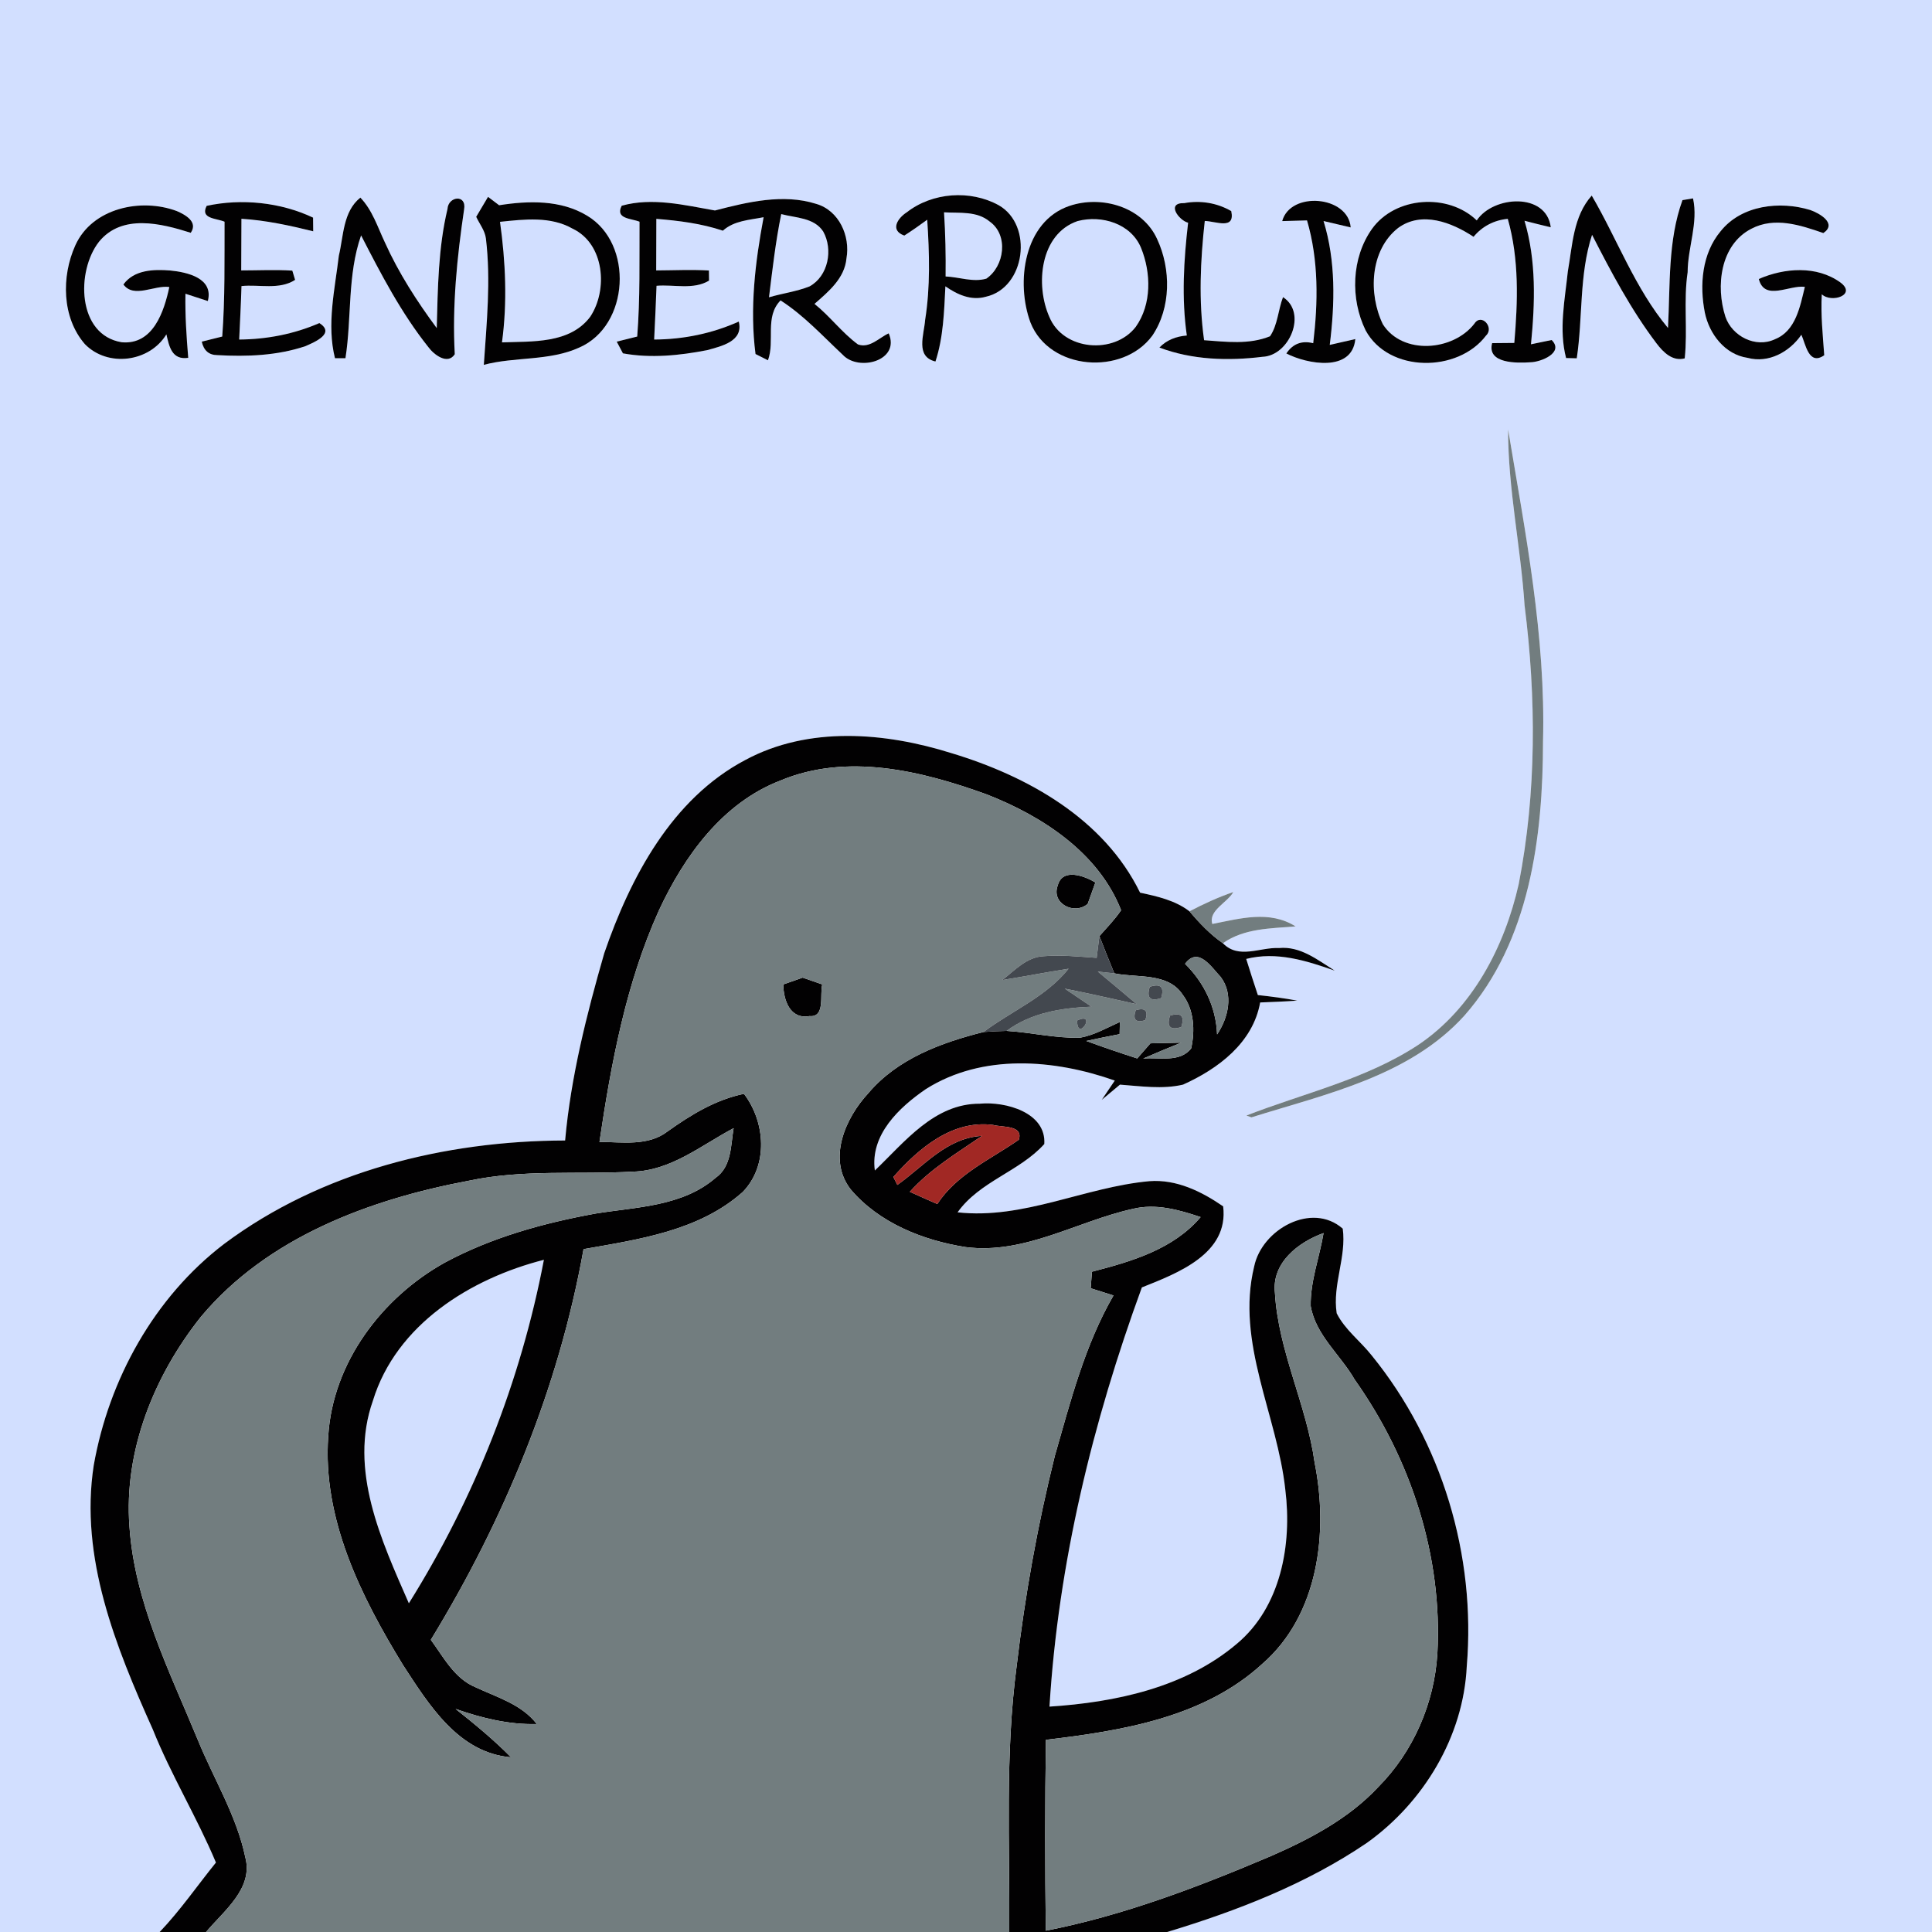 <svg height="284pt" viewBox="0 0 284 284" width="284pt" xmlns="http://www.w3.org/2000/svg"><path d="m0 0h284v284H171.57c10.25-3.1 20.46-7.05 29.36-13.1 8.34-5.95 14.19-15.63 14.68-25.96 1.37-16.29-3.65-33-13.97-45.69-1.66-2.11-3.93-3.77-5.15-6.2-.65-4.2 1.46-8.26.89-12.44-4.56-4-11.89.11-13.02 5.55-2.74 11.22 3.41 21.87 4.58 32.85 1 8.02-.65 17.24-7.16 22.65-7.58 6.42-17.84 8.58-27.51 9.21 1.29-21.08 6.34-41.82 13.58-61.62 5.24-2.09 12.81-4.94 11.95-11.92-3.18-2.19-6.86-4-10.83-3.7-9.51.86-18.5 5.66-28.21 4.58 3.27-4.58 9.11-5.99 12.75-10.04.3-4.65-5.71-6.28-9.47-5.93-6.71-.03-11.04 5.62-15.44 9.82-.72-5.24 3.58-9.29 7.52-11.98 8.32-5.24 18.84-4.38 27.75-1.24-.48.71-1.44 2.13-1.92 2.84.9-.74 1.79-1.49 2.68-2.24 3.07.22 6.23.71 9.27.0 5.16-2.32 10.28-6.14 11.34-12.08 1.81-.07 3.63-.14 5.45-.27-1.92-.36-3.86-.61-5.79-.82-.58-1.77-1.17-3.54-1.71-5.31 4.46-1.13 8.83.25 13.01 1.72-2.5-1.56-5.05-3.63-8.19-3.32-2.81-.14-5.91 1.7-8.25-.71 3.15-2.21 7.03-2.16 10.69-2.47-3.84-2.41-8.15-1.16-12.24-.36-.62-1.98 2.23-3.14 3.08-4.69-2.23.76-4.36 1.75-6.44 2.83-2.1-1.61-4.73-2.2-7.26-2.74-5.31-10.88-16.59-17.16-27.76-20.52-9.76-3.06-20.96-3.99-30.26 1.01-10.83 5.71-16.91 17.27-20.75 28.42-2.59 9-4.91 18.17-5.75 27.52-17.66.05-35.81 4.51-50.12 15.2-10.27 7.83-16.94 19.91-19.17 32.54-2.1 13.57 3.24 26.7 8.68 38.83 2.69 6.72 6.49 12.91 9.28 19.57-2.75 3.41-5.24 7.03-8.27 10.21h-23.47zm65.78 30.72c-1.37 5.72-1.42 11.66-1.58 17.51-2.93-3.96-5.61-8.12-7.63-12.61-1.07-2.26-1.83-4.73-3.6-6.57-2.56 2.05-2.46 5.61-3.16 8.53-.59 4.97-1.81 10.13-.57 15.08h1.54c.94-5.98.26-12.23 2.3-18.06 2.92 5.69 5.9 11.42 9.9 16.44.8 1.09 2.82 2.65 3.87 1.03-.39-7.13.33-14.23 1.37-21.28.41-2.29-2.34-1.94-2.44-.07m5.96-1.78c-.58.98-1.16 1.96-1.74 2.93.49 1.06 1.29 2.02 1.43 3.21.74 6.17.11 12.38-.31 18.55 4.6-1.22 9.62-.53 14.03-2.54 7.39-3.21 8.03-15.29 1.16-19.38-3.86-2.35-8.63-2.22-12.94-1.54-.55-.41-1.09-.82-1.63-1.23m33.36 2c-4.49-.79-9.21-1.96-13.71-.7-1.01 1.95 1.41 1.85 2.62 2.35-.03 5.63.1 11.26-.34 16.88-.75.19-2.26.57-3.01.75.23.43.69 1.29.91 1.72 4.08.75 8.33.32 12.38-.47 2.11-.59 5.37-1.29 4.65-4.2-3.93 1.76-8.14 2.62-12.44 2.64.12-2.63.26-5.26.35-7.9 2.55-.22 5.41.63 7.72-.76l-.02-1.49c-2.58-.15-5.16-.02-7.75-.01.0-2.53.01-5.06.02-7.58 3.31.27 6.62.68 9.78 1.74 1.66-1.49 3.92-1.57 5.99-1.98-1.24 6.6-2.06 13.42-1.19 20.11.46.23 1.37.69 1.83.92 1.06-2.89-.52-6.38 1.85-8.8 3.44 2.21 6.19 5.23 9.15 8 2.32 2.5 8.49.88 6.75-3.16-1.42.64-2.78 2.24-4.52 1.63-2.36-1.73-4.11-4.14-6.39-5.96 2.06-1.8 4.44-3.76 4.7-6.7.58-3.27-1.09-7.03-4.45-8-4.86-1.54-10.09-.27-14.88.97m28.19.27c-1.31.83-2.54 2.64-.36 3.42 1.15-.74 2.27-1.52 3.37-2.33.32 4.91.47 9.86-.31 14.74-.16 2.2-1.47 5.39 1.52 6.1 1.17-3.56 1.27-7.33 1.46-11.05 1.74 1.21 3.79 2.15 5.95 1.53 5.83-1.3 7.01-10.53 1.89-13.45-4.17-2.3-9.75-1.9-13.52 1.04m114.03-1.79c-2.17 5.97-1.79 12.54-2.13 18.79-4.85-5.82-7.43-13-11.21-19.46-2.73 3.05-2.83 7.31-3.51 11.14-.44 4.2-1.35 8.56-.26 12.74.39.01 1.18.03 1.57.04.91-6.01.33-12.26 2.25-18.15 2.82 5.51 5.73 11.01 9.47 15.95.98 1.3 2.36 2.69 4.15 2.21.45-4.2-.2-8.46.43-12.67.01-3.63 1.59-7.26.79-10.85-.38.07-1.16.2-1.55.26M11.07 36.07c-2.06 4.56-1.99 10.61 1.41 14.52 3.36 3.44 9.48 2.66 11.98-1.44.41 1.78.8 3.81 3.21 3.45-.26-3.14-.47-6.27-.41-9.42 1.09.36 2.19.72 3.29 1.07.88-3.36-3-4.24-5.55-4.49-2.41-.19-5.3-.11-6.86 2.06 1.54 2.08 4.56.06 6.75.37-.77 3.6-2.38 8.54-7 8.12-6.56-1.07-6.72-10.45-3.34-14.77 3.37-4.14 9.12-2.71 13.49-1.32 1.13-1.63-.87-2.68-2.04-3.19-5.27-1.98-12.45-.46-14.93 5.04m19.31-5.81c-1 1.93 1.45 1.81 2.63 2.33-.02 5.63.08 11.26-.34 16.88-.75.19-2.26.57-3.01.75.29 1.31 1.05 1.97 2.28 1.98 4.33.25 8.8.08 12.94-1.31 1.39-.61 4.45-1.88 2.07-3.4-3.73 1.62-7.72 2.39-11.79 2.42.12-2.62.26-5.24.34-7.86 2.6-.27 5.56.6 7.88-.91l-.41-1.36c-2.5-.16-5.01-.03-7.51-.03.0-2.53.01-5.06.03-7.59 3.58.22 7.08.98 10.55 1.84.0-.5-.02-1.51-.02-2.01-4.77-2.26-10.52-2.84-15.64-1.73m126.82.01c-6.73 2.29-7.9 11.28-5.72 17.15 2.8 7.06 13.57 7.82 17.91 1.92 2.76-4.09 2.76-9.79.71-14.19-2.15-4.76-8.18-6.48-12.9-4.88m17.45 2.47c-.64 5.5-.98 11.07-.19 16.58-1.53.12-2.95.64-4.03 1.77 4.8 1.82 10.11 1.98 15.15 1.36 3.96-.15 6.63-6.46 3.02-8.77-.72 1.87-.77 4.07-1.91 5.75-3.09 1.26-6.47.81-9.69.58-.82-5.82-.55-11.7.1-17.53 1.63.04 4.5 1.37 3.89-1.45-2.07-1.21-4.56-1.61-6.9-1.17-2.74-.08-.79 2.55.56 2.88m13.83-.24c.91-.03 2.74-.07 3.65-.1 1.72 5.87 1.63 12.03.91 18.05-1.68-.42-3 .08-3.95 1.51 3.07 1.58 9.68 2.8 10.14-2.12-.94.22-2.82.65-3.76.86.76-6.07.9-12.31-.91-18.21 1 .23 3 .7 3.99.94-.37-4.68-8.87-5.36-10.07-.93m13.19 1.16c-3.02 4.27-3.19 10.27-.93 14.9 3.4 6.28 13.59 6.23 17.71.76 1.24-1.16-.68-3.36-1.72-1.74-3.13 4.04-10.55 4.64-13.45.09-2.16-4.47-1.91-10.9 2.24-14.16 3.47-2.54 7.89-.82 11.09 1.3 1.27-1.54 3.02-2.45 5.03-2.64 1.69 5.94 1.48 12.15.96 18.24-.81.01-2.44.02-3.26.03-.8 3.04 3.67 2.95 5.65 2.81 1.47-.02 4.99-1.39 3.1-3.27-.76.16-2.28.48-3.04.63.6-6.06.8-12.26-.95-18.16 1.28.33 2.56.66 3.86.96-.64-5.17-8.47-4.65-10.88-1.01-4.19-4.05-11.99-3.54-15.41 1.26m51.26.33c-2.75 3.28-3.12 7.92-2.32 11.97.65 3.14 2.95 6.15 6.27 6.64 3.1.84 6.19-.87 7.92-3.39.62 1.35 1.08 4.61 3.36 3.01-.21-2.98-.53-5.96-.36-8.96 1.43 1.35 5.21.08 2.72-1.75-3.48-2.5-8.21-2.14-11.98-.5.84 3.31 4.49.85 6.77 1.16-.7 2.85-1.32 6.49-4.41 7.7-2.82 1.34-6.3-.45-7.27-3.32-1.44-4.45-.77-10.56 3.81-12.92 3.43-1.8 7.2-.54 10.59.63 2.07-1.4-.55-2.91-1.93-3.39-4.46-1.36-10.1-.73-13.17 3.12m-31.24 29.15c-.02 8.68 1.85 17.21 2.42 25.85 1.72 13.6 1.77 27.48-.86 40.96-2.07 9.2-6.79 18.29-14.78 23.65-7.68 5.06-16.78 7.08-25.25 10.38.19.07.56.2.74.27 11-3.45 23.22-6.04 31.3-14.95 9.62-10.94 11.55-26.28 11.56-40.32.41-15.45-2.6-30.68-5.13-45.84z" fill="#d2dfff"/><path d="m73.5 32.61c3.56-.37 7.43-.85 10.68 1.01 4.68 2.22 5.22 9 2.57 12.96-3.01 3.98-8.52 3.58-12.96 3.75.8-5.89.53-11.85-.29-17.72z" fill="#d2dfff"/><path d="m113.04 43.7c.51-4.09.97-8.19 1.8-12.23 2.12.57 4.83.5 6.17 2.56 1.48 2.64.75 6.56-2.01 8.07-1.92.76-3.99 1.02-5.96 1.6z" fill="#d2dfff"/><path d="m138.77 31.21c2.26.14 4.82-.22 6.7 1.35 2.81 1.98 2.2 6.57-.48 8.4-1.96.57-4-.24-5.99-.32.04-3.15-.03-6.29-.23-9.43z" fill="#d2dfff"/><path d="m158.4 32.5c3.54-.93 7.87.36 9.34 3.96 1.48 3.66 1.57 8.26-.78 11.58-3.16 4.12-10.66 3.51-12.7-1.44-2.09-4.68-1.4-12.2 4.14-14.1z" fill="#d2dfff"/><path d="m54.82 205.89c3.43-11.18 14.34-17.95 25.13-20.7-3.4 17.86-10.21 35.08-19.85 50.49-4.04-9.24-8.88-19.61-5.28-29.79z" fill="#d2dfff"/><g fill="#020102"><path d="m65.78 30.72c.1-1.87 2.85-2.22 2.44.07-1.04 7.05-1.76 14.15-1.37 21.28-1.05 1.62-3.07.06-3.87-1.03-4-5.02-6.98-10.75-9.9-16.44-2.04 5.83-1.36 12.08-2.3 18.06-.39.0-1.15.0-1.54.0-1.24-4.95-.02-10.11.57-15.08.7-2.92.6-6.48 3.16-8.53 1.77 1.84 2.53 4.31 3.6 6.57 2.02 4.49 4.7 8.65 7.63 12.61.16-5.85.21-11.79 1.58-17.51z"/><path d="m71.74 28.94c.54.41 1.08.82 1.63 1.23 4.31-.68 9.08-.81 12.94 1.54 6.87 4.09 6.23 16.17-1.16 19.38-4.41 2.01-9.43 1.32-14.03 2.54.42-6.17 1.05-12.38.31-18.55-.14-1.19-.94-2.15-1.43-3.21.58-.97 1.16-1.95 1.74-2.93m1.76 3.67c.82 5.87 1.09 11.83.29 17.72 4.44-.17 9.95.23 12.96-3.75 2.65-3.96 2.11-10.74-2.57-12.96-3.25-1.86-7.12-1.38-10.68-1.01z"/><path d="m105.1 30.94c4.79-1.24 10.02-2.51 14.88-.97 3.36.97 5.03 4.73 4.45 8-.26 2.94-2.64 4.9-4.7 6.7 2.28 1.82 4.03 4.23 6.39 5.96 1.74.61 3.1-.99 4.52-1.63 1.74 4.04-4.43 5.66-6.75 3.16-2.96-2.77-5.71-5.79-9.15-8-2.37 2.42-.79 5.91-1.85 8.8-.46-.23-1.37-.69-1.83-.92-.87-6.69-.05-13.51 1.19-20.11-2.07.41-4.33.49-5.99 1.98-3.16-1.06-6.47-1.47-9.78-1.74-.01 2.52-.02 5.05-.02 7.58 2.59-.01 5.17-.14 7.75.01l.02 1.49c-2.31 1.39-5.17.54-7.72.76-.09 2.64-.23 5.27-.35 7.9 4.3-.02 8.51-.88 12.44-2.64.72 2.91-2.54 3.61-4.65 4.2-4.05.79-8.3 1.22-12.38.47-.22-.43-.68-1.29-.91-1.72.75-.18 2.26-.56 3.01-.75.44-5.62.31-11.25.34-16.88-1.21-.5-3.63-.4-2.62-2.35 4.5-1.26 9.22-.09 13.71.7m7.94 12.76c1.97-.58 4.04-.84 5.96-1.6 2.76-1.51 3.49-5.43 2.01-8.07-1.34-2.06-4.05-1.99-6.17-2.56-.83 4.04-1.29 8.14-1.8 12.23z"/><path d="m133.29 31.21c3.77-2.94 9.35-3.34 13.52-1.04 5.12 2.92 3.94 12.15-1.89 13.45-2.16.62-4.21-.32-5.95-1.53-.19 3.72-.29 7.49-1.46 11.05-2.99-.71-1.68-3.9-1.52-6.1.78-4.88.63-9.83.31-14.74-1.1.81-2.22 1.59-3.37 2.33-2.18-.78-.95-2.59.36-3.42m5.48.0c.2 3.14.27 6.28.23 9.43 1.99.08 4.03.89 5.99.32 2.68-1.83 3.29-6.42.48-8.4-1.88-1.57-4.44-1.21-6.7-1.35z"/><path d="m247.32 29.42c.39-.06 1.17-.19 1.55-.26.8 3.59-.78 7.22-.79 10.85-.63 4.21.02 8.47-.43 12.67-1.79.48-3.17-.91-4.15-2.21-3.74-4.94-6.65-10.44-9.47-15.95-1.92 5.89-1.34 12.14-2.25 18.15-.39-.01-1.18-.03-1.57-.04-1.09-4.18-.18-8.54.26-12.74.68-3.83.78-8.09 3.51-11.14 3.78 6.46 6.36 13.64 11.21 19.46.34-6.25-.04-12.82 2.13-18.79z"/><path d="m11.07 36.07c2.48-5.5 9.66-7.02 14.93-5.04 1.17.51 3.17 1.56 2.04 3.19-4.37-1.39-10.12-2.82-13.49 1.32-3.38 4.32-3.22 13.7 3.34 14.77 4.62.42 6.23-4.52 7-8.12-2.19-.31-5.21 1.71-6.75-.37 1.56-2.17 4.45-2.25 6.86-2.06 2.55.25 6.43 1.13 5.55 4.49-1.1-.35-2.2-.71-3.29-1.07-.06 3.15.15 6.28.41 9.42-2.41.36-2.8-1.67-3.21-3.45-2.5 4.1-8.62 4.88-11.98 1.44-3.4-3.91-3.47-9.96-1.41-14.52z"/><path d="m30.38 30.26c5.12-1.11 10.87-.53 15.64 1.73.0.5.02 1.51.02 2.01-3.47-.86-6.97-1.62-10.55-1.84-.02 2.53-.03 5.06-.03 7.59 2.5.0 5.01-.13 7.51.03l.41 1.36c-2.32 1.51-5.28.64-7.88.91-.08 2.62-.22 5.24-.34 7.86 4.07-.03 8.06-.8 11.79-2.42 2.38 1.52-.68 2.79-2.07 3.4-4.14 1.39-8.61 1.56-12.94 1.31-1.23-.01-1.99-.67-2.28-1.98.75-.18 2.26-.56 3.01-.75.42-5.62.32-11.25.34-16.88-1.18-.52-3.63-.4-2.63-2.33z"/><path d="m157.2 30.27c4.72-1.6 10.75.12 12.9 4.88 2.05 4.4 2.05 10.1-.71 14.19-4.34 5.9-15.11 5.14-17.91-1.92-2.18-5.87-1.01-14.86 5.72-17.15m1.2 2.23c-5.54 1.9-6.23 9.42-4.14 14.1 2.04 4.95 9.54 5.56 12.7 1.44 2.35-3.32 2.26-7.92.78-11.58-1.47-3.6-5.8-4.89-9.34-3.96z"/><path d="m174.65 32.74c-1.35-.33-3.3-2.96-.56-2.88 2.34-.44 4.83-.04 6.9 1.17.61 2.82-2.26 1.49-3.89 1.45-.65 5.83-.92 11.71-.1 17.53 3.22.23 6.6.68 9.69-.58 1.14-1.68 1.19-3.88 1.91-5.75 3.61 2.31.94 8.62-3.02 8.77-5.04.62-10.35.46-15.15-1.36 1.08-1.13 2.5-1.65 4.03-1.77-.79-5.51-.45-11.08.19-16.58z"/><path d="m188.48 32.5c1.2-4.43 9.7-3.75 10.07.93-.99-.24-2.99-.71-3.99-.94 1.81 5.9 1.67 12.14.91 18.21.94-.21 2.82-.64 3.76-.86-.46 4.92-7.07 3.7-10.14 2.12.95-1.43 2.27-1.93 3.95-1.51.72-6.02.81-12.18-.91-18.05-.91.03-2.74.07-3.65.1z"/><path d="m201.67 33.66c3.42-4.8 11.22-5.31 15.41-1.26 2.41-3.64 10.24-4.16 10.88 1.01-1.3-.3-2.58-.63-3.86-.96 1.75 5.9 1.55 12.1.95 18.16.76-.15 2.28-.47 3.04-.63 1.89 1.88-1.63 3.25-3.1 3.27-1.98.14-6.45.23-5.65-2.81.82-.01 2.45-.02 3.26-.03.52-6.09.73-12.3-.96-18.24-2.01.19-3.76 1.1-5.03 2.64-3.2-2.12-7.62-3.84-11.09-1.3-4.15 3.26-4.4 9.69-2.24 14.16 2.9 4.55 10.32 3.95 13.45-.09 1.04-1.62 2.96.58 1.72 1.74-4.12 5.47-14.31 5.52-17.71-.76-2.26-4.63-2.09-10.63.93-14.9z"/><path d="m252.93 33.99c3.07-3.85 8.71-4.48 13.17-3.12 1.38.48 4 1.99 1.93 3.39-3.39-1.17-7.16-2.43-10.59-.63-4.58 2.36-5.25 8.47-3.81 12.92.97 2.87 4.45 4.66 7.27 3.32 3.09-1.21 3.71-4.85 4.41-7.7-2.28-.31-5.93 2.15-6.77-1.16 3.77-1.64 8.5-2 11.98.5 2.49 1.83-1.29 3.1-2.72 1.75-.17 3 .15 5.98.36 8.96-2.28 1.6-2.74-1.66-3.36-3.01-1.73 2.52-4.82 4.23-7.92 3.39-3.32-.49-5.62-3.5-6.27-6.64-.8-4.05-.43-8.69 2.32-11.97z"/><path d="m109.57 111.71c9.3-5 20.5-4.07 30.26-1.01 11.17 3.36 22.45 9.64 27.76 20.52 2.53.54 5.16 1.13 7.26 2.74 1.46 1.73 3.03 3.39 4.91 4.69 2.34 2.41 5.44.57 8.25.71 3.14-.31 5.69 1.76 8.19 3.32-4.18-1.47-8.55-2.85-13.01-1.72.54 1.77 1.13 3.54 1.71 5.31 1.93.21 3.87.46 5.79.82-1.82.13-3.64.2-5.45.27-1.06 5.94-6.18 9.76-11.34 12.08-3.04.71-6.2.22-9.27.0-.89.75-1.78 1.5-2.68 2.24.48-.71 1.44-2.13 1.92-2.84-8.91-3.14-19.43-4-27.75 1.24-3.94 2.69-8.24 6.74-7.52 11.98 4.4-4.2 8.73-9.85 15.44-9.82 3.76-.35 9.77 1.28 9.47 5.93-3.64 4.05-9.48 5.46-12.75 10.04 9.71 1.08 18.7-3.72 28.21-4.58 3.97-.3 7.65 1.51 10.83 3.7.86 6.98-6.71 9.83-11.95 11.92-7.24 19.8-12.29 40.54-13.58 61.62 9.67-.63 19.93-2.79 27.51-9.21 6.51-5.41 8.16-14.63 7.16-22.65-1.17-10.98-7.32-21.63-4.58-32.85 1.13-5.44 8.46-9.55 13.02-5.55.57 4.18-1.54 8.24-.89 12.44 1.22 2.43 3.49 4.09 5.15 6.2 10.32 12.69 15.34 29.4 13.97 45.69-.49 10.33-6.34 20.01-14.68 25.96-8.9 6.05-19.11 10-29.36 13.1h-23.21c.08-13.02-.63-26.11 1.08-39.06 1.23-10.42 3.08-20.77 5.62-30.94 2.31-8.04 4.4-16.27 8.62-23.57-1.12-.36-2.24-.71-3.35-1.06.06-.82.12-1.62.18-2.43 5.8-1.5 11.95-3.28 15.98-8.03-3.19-1.08-6.6-2.03-9.96-1.21-8.2 1.81-15.91 6.74-24.58 5.62-6.26-.98-12.73-3.55-16.9-8.48-3.47-4.46-.79-10.5 2.59-14.14 4.29-5.08 10.69-7.42 16.94-9 1.12-.08 2.25-.14 3.39-.16 3.6.22 7.16 1.1 10.79 1 2.08-.36 3.95-1.46 5.86-2.31-.01.44-.03 1.34-.04 1.79-1.64.32-3.28.64-4.9 1 2.47.91 4.98 1.76 7.49 2.57.65-.74 1.29-1.48 1.94-2.22 1.51-.03 3.02-.06 4.53-.1-1.87.75-3.75 1.53-5.6 2.34 2.32-.24 5.38.66 7.06-1.5.58-2.63.44-5.67-1.25-7.89-2.16-3.3-6.7-2.44-10.05-3.14-.75-1.82-1.48-3.64-2.19-5.47 1.09-1.24 2.26-2.43 3.19-3.81-3.31-8.47-11.63-13.86-19.8-17.04-9.57-3.46-20.48-6.12-30.28-2.02-8.53 3.28-14.16 11.13-17.88 19.13-4.84 10.73-7 22.42-8.72 33.99 3.38.01 7.17.67 10.05-1.57 3.41-2.43 7.02-4.64 11.19-5.5 3.16 4.16 3.61 10.52-.18 14.43-6.43 5.72-15.24 6.96-23.4 8.4-3.65 20.39-11.68 39.79-22.45 57.43 1.88 2.56 3.47 5.69 6.57 6.97 3.18 1.49 6.76 2.5 9.01 5.41-4.1.11-8.1-.88-11.94-2.22 2.82 2.24 5.61 4.53 8.15 7.11-7.73-.65-12.06-7.71-15.87-13.55-6.19-10.1-11.87-21.48-11-33.66.65-10.8 7.88-20.37 17.15-25.52 6.87-3.7 14.5-5.81 22.15-7.2 6.03-.98 12.76-1.03 17.64-5.25 2.37-1.65 2.22-4.78 2.65-7.3-4.75 2.5-9.2 6.26-14.83 6.39-8.02.44-16.15-.36-24.07 1.33-14.58 2.73-29.64 8.32-39.41 20.01-6.87 8.63-11.35 19.68-10.5 30.85.76 11.12 5.88 21.23 10.06 31.37 2.34 5.73 5.69 11.11 6.97 17.23 1.21 4.59-3.16 7.86-5.77 10.98h-6.82c3.03-3.18 5.52-6.8 8.27-10.21-2.79-6.66-6.59-12.85-9.28-19.57-5.44-12.13-10.78-25.26-8.68-38.83 2.23-12.63 8.9-24.71 19.17-32.54 14.31-10.69 32.46-15.15 50.12-15.2.84-9.35 3.16-18.52 5.75-27.52 3.84-11.15 9.92-22.71 20.75-28.42m64.63 29.97c2.82 2.79 4.55 6.38 4.71 10.38 1.66-2.46 2.45-5.9.53-8.45-1.35-1.41-3.29-4.55-5.24-1.93m-42.88 31.33.59 1.17c3.93-2.78 7.23-6.91 12.44-7.21-3.7 2.54-7.59 4.86-10.61 8.22 1.34.61 2.69 1.21 4.04 1.8 2.9-4.42 7.8-6.54 11.98-9.45.72-2.19-2.48-1.8-3.8-2.18-6-.77-10.95 3.48-14.64 7.65m56.09 17.03c.5 8.61 4.66 16.47 5.84 24.98 2.05 10.21.58 22.38-7.7 29.57-8.61 7.9-20.63 9.83-31.8 11.16-.15 9.35-.14 18.7-.02 28.06 11.47-2.25 22.44-6.44 33.16-11 5.72-2.51 11.4-5.5 15.71-10.12 5.16-5.2 8.24-12.31 8.69-19.61.79-14.34-3.9-28.63-12.16-40.29-2.08-3.63-5.73-6.52-6.46-10.8-.07-3.66 1.29-7.15 1.89-10.73-3.71 1.33-7.64 4.37-7.15 8.78m-132.59 15.85c-3.6 10.18 1.24 20.55 5.28 29.79 9.64-15.41 16.45-32.63 19.85-50.49-10.79 2.75-21.7 9.52-25.13 20.7z"/><path d="m155.49 130.15c.69-2.6 3.92-1.4 5.53-.43-.28.79-.85 2.36-1.13 3.15-1.96 1.69-5.42-.06-4.4-2.72z"/><path d="m115.14 144.71c.71-.25 2.14-.75 2.85-1l2.88 1c-.4 1.49.49 4.87-1.87 4.65-2.89.52-3.83-2.37-3.86-4.65z"/></g><path d="m221.69 63.14c2.53 15.16 5.54 30.39 5.13 45.84-.01 14.04-1.94 29.38-11.56 40.32-8.08 8.91-20.3 11.5-31.3 14.95-.18-.07-.55-.2-.74-.27 8.47-3.3 17.57-5.32 25.25-10.38 7.99-5.36 12.71-14.45 14.78-23.65 2.63-13.48 2.58-27.36.86-40.96-.57-8.64-2.44-17.17-2.42-25.85z" fill="#727d7f"/><path d="m114.72 114.74c9.8-4.1 20.71-1.44 30.28 2.02 8.17 3.18 16.49 8.57 19.8 17.04-.93 1.38-2.1 2.57-3.19 3.81-.13 1.06-.28 2.13-.4 3.19-2.6-.17-5.2-.46-7.79-.24-2.49.11-4.25 2.08-6.08 3.5 3.25-.52 6.48-1.15 9.74-1.66-3.32 4.15-8.34 6.18-12.5 9.3-6.25 1.58-12.65 3.92-16.94 9-3.38 3.64-6.06 9.68-2.59 14.14 4.17 4.93 10.64 7.5 16.9 8.48 8.67 1.12 16.38-3.81 24.58-5.62 3.36-.82 6.77.13 9.96 1.21-4.03 4.75-10.18 6.53-15.98 8.03-.06.81-.12 1.61-.18 2.43 1.11.35 2.23.7 3.35 1.06-4.22 7.3-6.31 15.53-8.62 23.57-2.54 10.17-4.39 20.52-5.62 30.94-1.71 12.95-1 26.04-1.08 39.06H30.29c2.61-3.12 6.98-6.39 5.77-10.98-1.28-6.12-4.63-11.5-6.97-17.23-4.18-10.14-9.3-20.25-10.06-31.37-.85-11.17 3.63-22.22 10.5-30.85 9.77-11.69 24.83-17.28 39.41-20.01 7.92-1.69 16.05-.89 24.07-1.33 5.63-.13 10.08-3.89 14.83-6.39-.43 2.52-.28 5.65-2.65 7.3-4.88 4.22-11.61 4.27-17.64 5.25-7.65 1.39-15.28 3.5-22.15 7.2-9.27 5.15-16.5 14.72-17.15 25.52-.87 12.18 4.81 23.56 11 33.66 3.81 5.84 8.14 12.9 15.87 13.55-2.54-2.58-5.33-4.87-8.15-7.11 3.84 1.34 7.84 2.33 11.94 2.22-2.25-2.91-5.83-3.92-9.01-5.41-3.1-1.28-4.69-4.41-6.57-6.97 10.77-17.64 18.8-37.04 22.45-57.43 8.16-1.44 16.97-2.68 23.4-8.4 3.79-3.91 3.34-10.27.18-14.43-4.17.86-7.78 3.07-11.19 5.5-2.88 2.24-6.67 1.58-10.05 1.57 1.72-11.57 3.88-23.26 8.72-33.99 3.72-8 9.35-15.85 17.88-19.13m40.77 15.41c-1.02 2.66 2.44 4.41 4.4 2.72.28-.79.85-2.36 1.13-3.15-1.61-.97-4.84-2.17-5.53.43m-40.35 14.56c.03 2.28.97 5.17 3.86 4.65 2.36.22 1.47-3.16 1.87-4.65-.72-.25-2.16-.75-2.88-1-.71.25-2.14.75-2.85 1z" fill="#727d7f"/><path d="m174.85 133.96c2.08-1.08 4.21-2.07 6.44-2.83-.85 1.55-3.7 2.71-3.08 4.69 4.09-.8 8.4-2.05 12.24.36-3.66.31-7.54.26-10.69 2.47-1.88-1.3-3.45-2.96-4.91-4.69z" fill="#727d7f"/><path d="m174.2 141.68c1.95-2.62 3.89.52 5.24 1.93 1.92 2.55 1.13 5.99-.53 8.45-.16-4-1.89-7.59-4.71-10.38z" fill="#727d7f"/><path d="m161.38 142.82c.6.06 1.81.19 2.42.26 3.35.7 7.89-.16 10.05 3.14 1.69 2.22 1.83 5.26 1.25 7.89-1.68 2.16-4.74 1.26-7.06 1.5 1.85-.81 3.73-1.59 5.6-2.34-1.51.04-3.02.07-4.53.1-.65.74-1.29 1.48-1.94 2.22-2.51-.81-5.02-1.66-7.49-2.57 1.62-.36 3.26-.68 4.9-1 .01-.45.03-1.35.04-1.79-1.91.85-3.78 1.95-5.86 2.31-3.63.1-7.19-.78-10.79-1 3.61-2.69 8.09-3.38 12.48-3.56-1.32-.88-2.63-1.77-3.93-2.65 3.54.69 7.05 1.51 10.57 2.28-1.9-1.61-3.8-3.2-5.71-4.79m7.63 2.24c-.5 1.64.06 2.19 1.68 1.66.49-1.64-.07-2.19-1.68-1.66m-2.06 3.44c-.47 1.39-.01 1.88 1.41 1.47.47-1.39.0-1.88-1.41-1.47m5.04.8c-.53 1.63.03 2.19 1.66 1.67.52-1.63-.04-2.19-1.66-1.67m-13.65.71c-.02 3.35 3.03-1.41.0.0z" fill="#727d7f"/><path d="m187.41 190.04c-.49-4.41 3.44-7.45 7.15-8.78-.6 3.58-1.96 7.07-1.89 10.73.73 4.28 4.38 7.17 6.46 10.8 8.26 11.66 12.95 25.95 12.16 40.29-.45 7.3-3.53 14.41-8.69 19.61-4.31 4.62-9.99 7.61-15.71 10.12-10.72 4.56-21.69 8.75-33.16 11-.12-9.36-.13-18.71.02-28.06 11.17-1.33 23.19-3.26 31.8-11.16 8.28-7.19 9.75-19.36 7.7-29.57-1.18-8.51-5.34-16.37-5.84-24.98z" fill="#727d7f"/><path d="m161.21 140.8c.12-1.06.27-2.13.4-3.19.71 1.83 1.44 3.65 2.19 5.47-.61-.07-1.82-.2-2.42-.26 1.91 1.59 3.81 3.18 5.71 4.79-3.52-.77-7.03-1.59-10.57-2.28 1.3.88 2.61 1.77 3.93 2.65-4.39.18-8.87.87-12.48 3.56-1.14.02-2.27.08-3.39.16 4.16-3.12 9.18-5.15 12.5-9.3-3.26.51-6.49 1.14-9.74 1.66 1.83-1.42 3.59-3.39 6.08-3.5 2.59-.22 5.19.07 7.79.24z" fill="#43484f"/><path d="m169.01 145.06c1.61-.53 2.17.02 1.68 1.66-1.62.53-2.18-.02-1.68-1.66z" fill="#43484f"/><path d="m166.95 148.5c1.41-.41 1.88.08 1.41 1.47-1.42.41-1.88-.08-1.41-1.47z" fill="#43484f"/><path d="m171.99 149.3c1.62-.52 2.18.04 1.66 1.67-1.63.52-2.19-.04-1.66-1.67z" fill="#43484f"/><path d="m158.34 150.01c3.03-1.41-.02 3.35.0.0z" fill="#43484f"/><path d="m131.32 173.01c3.69-4.17 8.64-8.42 14.64-7.65 1.32.38 4.52-.01 3.8 2.18-4.18 2.91-9.08 5.03-11.98 9.45-1.35-.59-2.7-1.19-4.04-1.8 3.02-3.36 6.91-5.68 10.61-8.22-5.21.3-8.51 4.43-12.44 7.21z" fill="#a12824"/></svg>